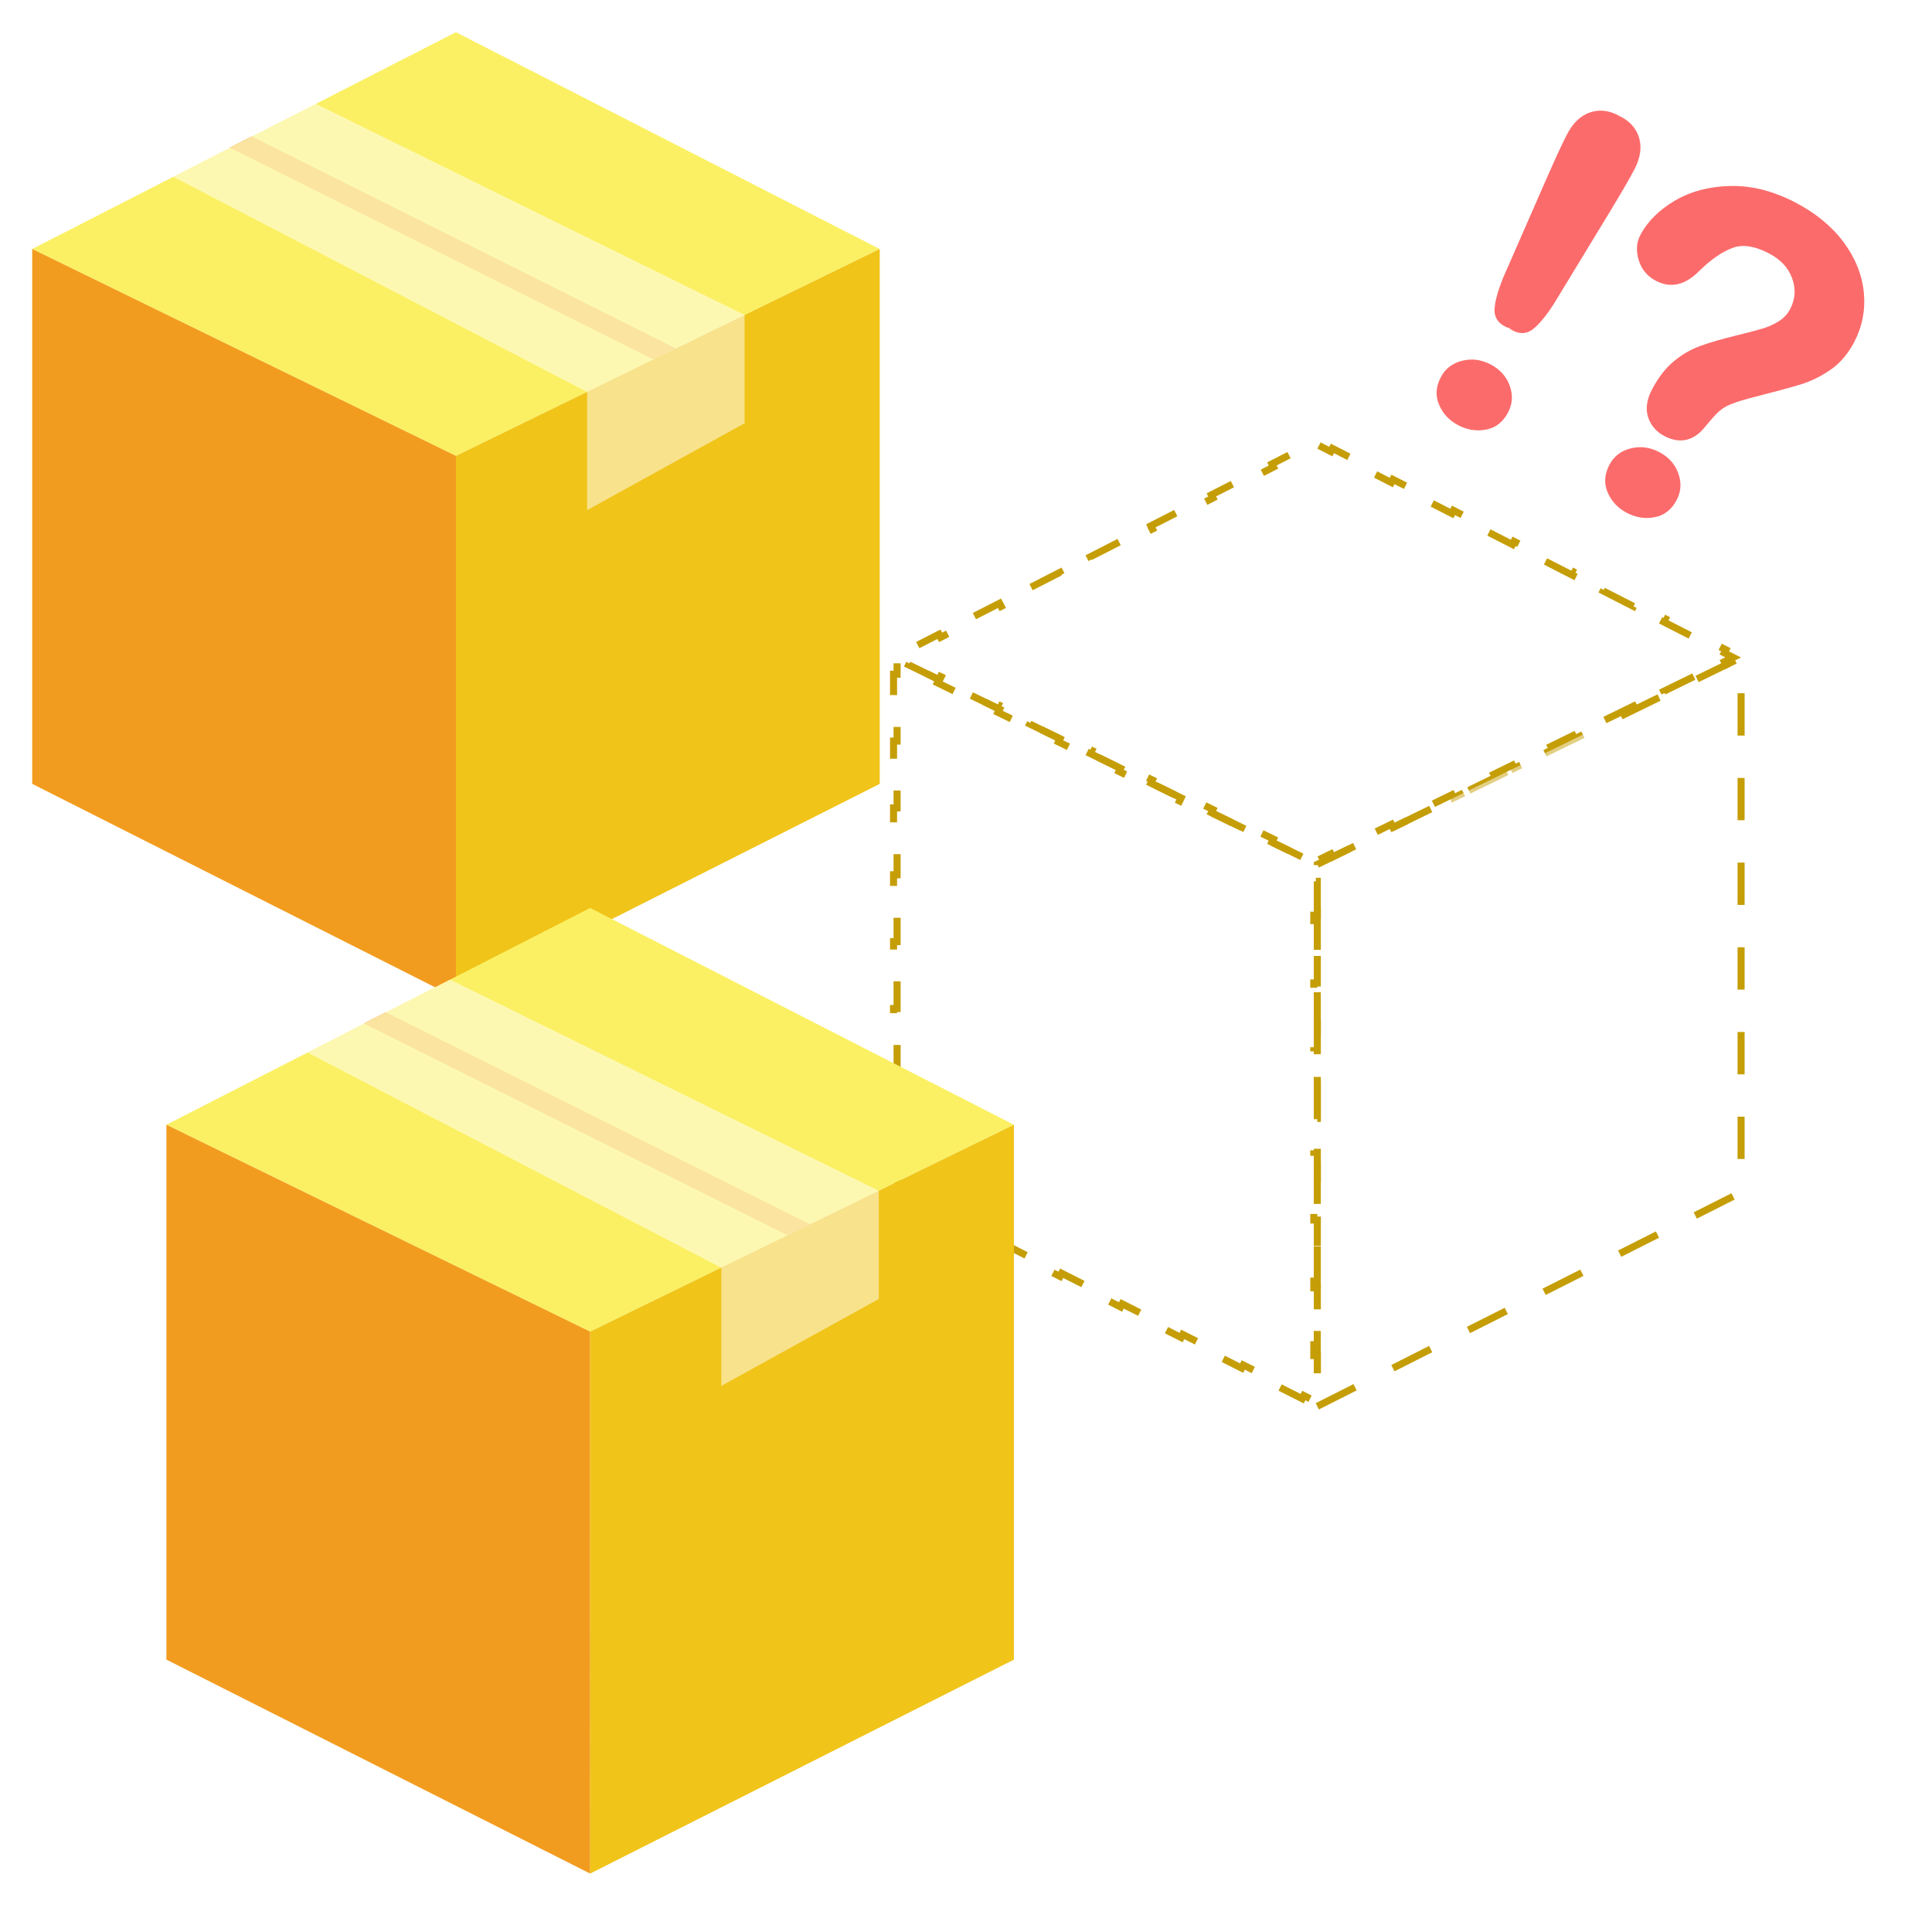 <svg width="240" height="237" viewBox="0 0 240 237" fill="none" xmlns="http://www.w3.org/2000/svg">
<g filter="url(#filter0_d)">
<path fill-rule="evenodd" clip-rule="evenodd" d="M4 26.931L56.638 0L109.275 26.931L56.638 52.639L4 26.931Z" fill="#FBF063"/>
<path fill-rule="evenodd" clip-rule="evenodd" d="M56.641 52.634L4 26.931V93.376L56.645 119.957L56.641 52.634Z" fill="#F29C1F"/>
<path fill-rule="evenodd" clip-rule="evenodd" d="M56.638 119.957L109.283 93.376V26.931L56.641 52.634L56.638 119.957Z" fill="#F0C419"/>
<path opacity="0.5" fill-rule="evenodd" clip-rule="evenodd" d="M28.526 14.328L81.157 40.645L83.927 39.292L31.232 12.944L28.526 14.328Z" fill="#F29C1F"/>
<path opacity="0.5" fill-rule="evenodd" clip-rule="evenodd" d="M21.527 17.963L72.919 44.687L92.493 35.128L39.24 8.901L21.527 17.963Z" fill="white"/>
<path opacity="0.5" fill-rule="evenodd" clip-rule="evenodd" d="M72.934 44.687L92.493 35.117V48.582L72.934 59.375V44.687Z" fill="white"/>
<path d="M116.64 80.431L112.88 78.594L113.073 78.2L111.981 77.667L113.08 77.105L112.88 76.715L116.64 74.791L116.84 75.181L120.6 73.258L120.4 72.867L124.16 70.944L124.36 71.334L128.12 69.411L127.92 69.02L131.68 67.096L131.879 67.487L135.639 65.563L135.439 65.173L139.199 63.249L139.399 63.64L143.159 61.716L142.959 61.325L146.719 59.402L146.919 59.792L150.678 57.869L150.479 57.478L154.238 55.555L154.438 55.945L158.198 54.022L157.998 53.631L161.758 51.707L161.958 52.098L163.638 51.238L165.318 52.098L165.518 51.707L169.278 53.631L169.078 54.022L172.838 55.945L173.038 55.555L176.797 57.478L176.598 57.869L180.357 59.792L180.557 59.402L184.317 61.325L184.117 61.716L187.877 63.64L188.077 63.249L191.837 65.173L191.637 65.563L195.397 67.487L195.597 67.096L199.356 69.02L199.157 69.411L202.916 71.334L203.116 70.944L206.876 72.867L206.676 73.258L210.436 75.181L210.636 74.791L214.396 76.715L214.196 77.105L215.295 77.667L214.203 78.2L214.396 78.594L210.636 80.431L210.443 80.037L206.683 81.873L206.876 82.267L203.116 84.103L202.924 83.709L199.164 85.546L199.356 85.94L195.597 87.776L195.404 87.382L191.644 89.218L191.837 89.612L188.077 91.448L187.884 91.054L184.125 92.891L184.317 93.285L180.557 95.121L180.365 94.727L176.605 96.563L176.797 96.957L173.038 98.794L172.845 98.399L169.085 100.236L169.278 100.63L165.518 102.466L165.325 102.072L163.638 102.896L161.951 102.072L161.758 102.466L157.998 100.63L158.191 100.236L154.431 98.399L154.238 98.794L150.479 96.957L150.671 96.563L146.911 94.727L146.719 95.121L142.959 93.285L143.152 92.891L139.392 91.054L139.199 91.448L135.439 89.612L135.632 89.218L131.872 87.382L131.68 87.776L127.92 85.94L128.112 85.546L124.352 83.709L124.16 84.103L120.4 82.267L120.593 81.873L116.833 80.037L116.64 80.431Z" stroke="#C59E07" stroke-width="0.877" stroke-dasharray="4.39 4.39"/>
<path d="M163.642 109.691L163.641 105.483L163.203 105.483L163.203 103.653L161.569 102.856L161.761 102.461L158.001 100.625L157.809 101.02L154.049 99.184L154.241 98.79L150.481 96.954L150.288 97.348L146.528 95.512L146.721 95.118L142.961 93.282L142.768 93.676L139.008 91.84L139.201 91.446L135.441 89.61L135.248 90.004L131.488 88.168L131.68 87.774L127.92 85.938L127.728 86.332L123.968 84.496L124.16 84.102L120.4 82.266L120.208 82.66L116.448 80.824L116.64 80.43L112.88 78.594L112.688 78.989L111.439 78.379V79.753H111V83.906H111.439V88.058H111V92.211H111.439V96.364H111V100.517H111.439V104.67H111V108.823H111.439V112.976H111V117.128H111.439V121.281H111V125.434H111.439V129.587H111V133.74H111.439V137.893H111V142.046H111.439V143.852L113.078 144.68L112.88 145.071L116.641 146.97L116.838 146.578L120.599 148.477L120.401 148.869L124.161 150.767L124.359 150.376L128.119 152.274L127.922 152.666L131.682 154.564L131.88 154.173L135.64 156.071L135.442 156.463L139.203 158.362L139.4 157.97L143.161 159.869L142.963 160.26L146.723 162.159L146.921 161.767L150.681 163.666L150.484 164.058L154.244 165.956L154.442 165.565L158.202 167.463L158.004 167.855L161.765 169.753L161.962 169.362L163.206 169.99L163.206 168.599L163.645 168.599L163.645 164.391L163.206 164.391L163.206 160.183L163.644 160.183L163.644 155.976L163.205 155.976L163.205 151.768L163.644 151.768L163.644 147.56L163.205 147.56L163.205 143.353L163.643 143.353L163.643 139.145L163.204 139.145L163.204 134.937L163.643 134.937L163.643 130.729L163.204 130.73L163.204 126.522L163.642 126.522L163.642 122.314L163.204 122.314L163.203 118.106L163.642 118.106L163.642 113.899L163.203 113.899L163.203 109.691L163.642 109.691Z" stroke="#C59E07" stroke-width="0.877" stroke-dasharray="4.39 4.39"/>
<path fill-rule="evenodd" clip-rule="evenodd" d="M163.638 170.703L216.283 144.122V77.676L163.641 103.379L163.638 170.703Z" stroke="#C59E07" stroke-width="0.877" stroke-dasharray="5.26 5.26"/>
<path opacity="0.5" fill-rule="evenodd" clip-rule="evenodd" d="M179.934 95.432L199.493 85.862V99.328L179.934 110.121V95.432Z" fill="white"/>
<path fill-rule="evenodd" clip-rule="evenodd" d="M20.67 135.723L73.308 108.792L125.945 135.723L73.308 161.431L20.67 135.723Z" fill="#FBF063"/>
<path fill-rule="evenodd" clip-rule="evenodd" d="M73.311 161.426L20.67 135.723V202.168L73.315 228.749L73.311 161.426Z" fill="#F29C1F"/>
<path fill-rule="evenodd" clip-rule="evenodd" d="M73.308 228.749L125.952 202.168V135.723L73.311 161.426L73.308 228.749Z" fill="#F0C419"/>
<path opacity="0.5" fill-rule="evenodd" clip-rule="evenodd" d="M45.196 123.12L97.827 149.437L100.597 148.084L47.902 121.736L45.196 123.12Z" fill="#F29C1F"/>
<path opacity="0.5" fill-rule="evenodd" clip-rule="evenodd" d="M38.197 126.755L89.589 153.479L109.162 143.92L55.91 117.693L38.197 126.755Z" fill="white"/>
<path opacity="0.5" fill-rule="evenodd" clip-rule="evenodd" d="M89.604 153.479L109.163 143.909V157.374L89.604 168.167V153.479Z" fill="white"/>
<path d="M186.726 30.503C186.059 32.158 185.703 33.462 185.658 34.416C185.613 35.371 186.048 36.088 186.961 36.563C187.133 36.652 187.303 36.704 187.47 36.754C187.608 36.862 187.748 36.971 187.917 37.06C188.832 37.535 189.667 37.479 190.425 36.894C191.178 36.308 192.043 35.267 193.014 33.771L200.148 22.033C201.532 19.742 202.493 18.08 203.029 17.047C203.76 15.642 203.96 14.354 203.634 13.185C203.303 12.014 202.541 11.118 201.337 10.492C201.274 10.46 201.22 10.449 201.157 10.419C201.096 10.384 201.056 10.346 200.991 10.312C199.791 9.688 198.615 9.578 197.47 9.982C196.324 10.386 195.388 11.29 194.658 12.696C194.121 13.728 193.313 15.469 192.233 17.919L186.726 30.503Z" fill="#FC6B6B"/>
<path d="M185.158 41.267C183.995 40.662 182.81 40.514 181.606 40.822C180.399 41.132 179.526 41.812 178.982 42.86C178.365 44.046 178.296 45.192 178.776 46.302C179.257 47.411 180.05 48.254 181.158 48.83C182.286 49.416 183.444 49.593 184.633 49.362C185.822 49.13 186.727 48.414 187.352 47.21C187.898 46.161 187.958 45.059 187.539 43.904C187.117 42.753 186.324 41.873 185.159 41.267" fill="#FC6B6B"/>
<path d="M206.1 52.151C204.937 51.547 203.751 51.398 202.547 51.707C201.341 52.016 200.468 52.696 199.922 53.746C199.306 54.931 199.239 56.078 199.717 57.186C200.198 58.295 200.992 59.14 202.1 59.716C203.228 60.302 204.385 60.478 205.574 60.247C206.763 60.015 207.668 59.297 208.292 58.096C208.838 57.046 208.901 55.945 208.479 54.79C208.058 53.636 207.267 52.758 206.101 52.152" fill="#FC6B6B"/>
<path d="M231.524 32.262C231.298 30.082 230.444 27.988 228.983 26.034C227.53 24.095 225.519 22.448 223.005 21.141C220.297 19.734 217.591 19.047 214.967 19.103C212.34 19.159 210.014 19.774 208.053 20.93C206.08 22.091 204.634 23.537 203.754 25.23C203.284 26.134 203.222 27.174 203.567 28.316C203.913 29.463 204.636 30.329 205.715 30.89C207.557 31.848 209.371 31.418 211.111 29.632C212.604 28.183 214.015 27.219 215.305 26.766C216.518 26.337 218.004 26.571 219.719 27.463C221.198 28.231 222.149 29.253 222.631 30.588C223.105 31.904 223.027 33.141 222.389 34.367C222.086 34.963 221.633 35.47 221.074 35.838C220.478 36.229 219.832 36.537 219.152 36.752C218.432 36.98 217.279 37.287 215.723 37.667C213.91 38.111 212.409 38.545 211.265 38.958C210.048 39.4 208.917 40.051 207.925 40.883C206.894 41.736 205.979 42.921 205.209 44.402C204.552 45.668 204.395 46.831 204.746 47.861C205.093 48.879 205.777 49.662 206.783 50.185C208.706 51.184 210.461 50.763 211.843 48.983C212.45 48.261 212.885 47.761 213.146 47.483C213.383 47.231 213.661 46.99 213.973 46.768C214.276 46.552 214.689 46.341 215.199 46.142C215.734 45.932 216.421 45.714 217.238 45.497C220.273 44.72 222.433 44.138 223.657 43.767C224.918 43.384 226.158 42.78 227.343 41.972C228.56 41.148 229.575 39.96 230.362 38.445C231.357 36.531 231.749 34.451 231.526 32.264" fill="#FC6B6B"/>
</g>
<defs>
<filter id="filter0_d" x="0" y="0" width="239.878" height="236.749" filterUnits="userSpaceOnUse" color-interpolation-filters="sRGB">
<feFlood flood-opacity="0" result="BackgroundImageFix"/>
<feColorMatrix in="SourceAlpha" type="matrix" values="0 0 0 0 0 0 0 0 0 0 0 0 0 0 0 0 0 0 127 0"/>
<feOffset dy="4"/>
<feGaussianBlur stdDeviation="2"/>
<feColorMatrix type="matrix" values="0 0 0 0 0 0 0 0 0 0 0 0 0 0 0 0 0 0 0.25 0"/>
<feBlend mode="normal" in2="BackgroundImageFix" result="effect1_dropShadow"/>
<feBlend mode="normal" in="SourceGraphic" in2="effect1_dropShadow" result="shape"/>
</filter>
</defs>
</svg>
